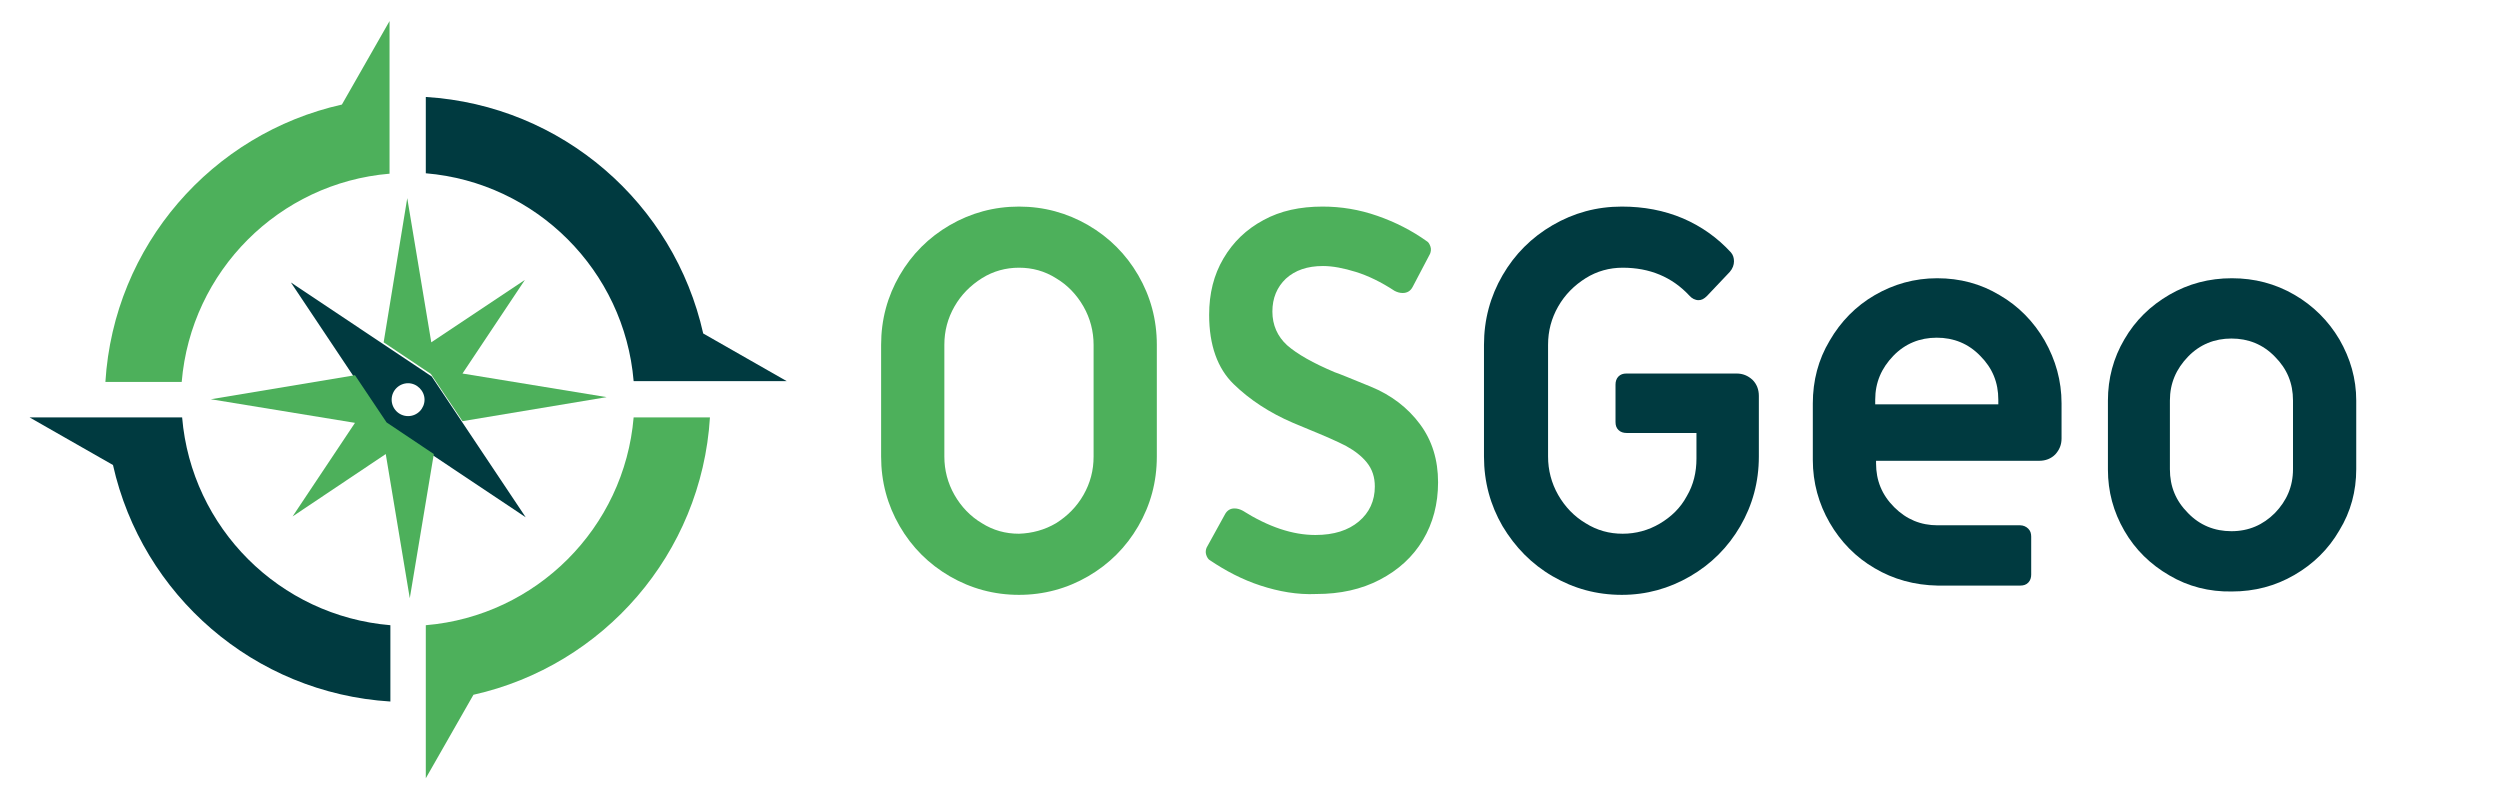 <?xml version="1.0" encoding="UTF-8"?>
<svg width="593px" height="189px" viewBox="0 0 593 189" version="1.1" xmlns="http://www.w3.org/2000/svg" xmlns:xlink="http://www.w3.org/1999/xlink">
    <!-- Generator: Sketch 44.1 (41455) - http://www.bohemiancoding.com/sketch -->
    <title>OSGeo_logo</title>
    <desc>Created with Sketch.</desc>
    <defs></defs>
    <g id="Page-1" stroke="none" stroke-width="1" fill="none" fill-rule="evenodd">
        <g id="OSGeo_logo" fill-rule="nonzero">
            <g id="Group" transform="translate(7, 5)">
                <path d="M218.3,131.7 C213.3,128.8 209.3,124.8 206.4,119.8 C203.5,114.8 202,109.3 202,103.3 L202,76.8 C202,70.8 203.5,65.3 206.4,60.3 C209.3,55.3 213.3,51.3 218.3,48.4 C223.3,45.5 228.8,44 234.7,44 C240.6,44 246.1,45.5 251.1,48.4 C256.1,51.3 260.1,55.3 263,60.3 C265.9,65.3 267.4,70.8 267.4,76.8 L267.4,103.3 C267.4,109.3 265.9,114.8 263,119.8 C260.1,124.8 256.1,128.8 251.1,131.7 C246.1,134.6 240.6,136.1 234.7,136.1 C228.8,136.1 223.3,134.6 218.3,131.7 M243.5,119.1 C246.2,117.4 248.4,115.2 250,112.4 C251.6,109.6 252.4,106.6 252.4,103.3 L252.4,76.8 C252.4,73.6 251.6,70.5 250,67.7 C248.4,64.9 246.2,62.6 243.5,61 C240.8,59.3 237.9,58.5 234.7,58.5 C231.6,58.5 228.6,59.3 225.9,61 C223.2,62.7 221,64.9 219.4,67.7 C217.8,70.5 217,73.5 217,76.8 L217,103.3 C217,106.5 217.8,109.6 219.4,112.4 C221,115.2 223.2,117.5 225.9,119.1 C228.6,120.8 231.5,121.6 234.7,121.6 C237.8,121.5 240.8,120.7 243.5,119.1" id="Shape" fill="#4DB05B"></path>
                <path d="M292.009,133.9 C287.709,132.5 283.709,130.4 280.009,127.9 C279.609,127.7 279.309,127.2 279.109,126.6 C278.909,126 279.009,125.4 279.209,124.9 L283.509,117.1 C284.009,116.1 284.809,115.6 285.809,115.6 C286.509,115.6 287.109,115.8 287.709,116.1 C293.909,120 299.609,121.9 305.009,121.9 C309.409,121.9 312.809,120.8 315.309,118.7 C317.809,116.6 319.109,113.8 319.109,110.4 C319.109,108.2 318.509,106.3 317.209,104.7 C316.009,103.2 314.309,101.9 312.309,100.8 C310.209,99.7 307.209,98.4 303.309,96.8 L299.709,95.3 C294.109,92.9 289.409,89.8 285.609,86.1 C281.809,82.4 279.809,76.9 279.809,69.7 C279.809,64.6 280.909,60.2 283.209,56.3 C285.509,52.4 288.609,49.4 292.709,47.2 C296.709,45 301.409,44 306.709,44 C311.109,44 315.409,44.7 319.709,46.2 C324.009,47.7 327.909,49.7 331.409,52.2 C331.809,52.4 332.109,52.9 332.309,53.5 C332.509,54.1 332.409,54.7 332.209,55.2 L328.109,63 C327.609,64 326.809,64.5 325.709,64.5 C325.009,64.5 324.409,64.3 323.809,64 C320.609,61.9 317.509,60.4 314.609,59.5 C311.709,58.6 309.109,58.1 306.809,58.1 C303.109,58.1 300.209,59.1 298.009,61.1 C295.909,63.1 294.809,65.7 294.809,68.9 C294.809,72.1 296.009,74.8 298.309,76.9 C300.709,79 304.409,81.1 309.609,83.3 C310.309,83.5 313.209,84.7 318.109,86.7 C323.009,88.7 326.909,91.7 329.809,95.6 C332.709,99.5 334.109,104.1 334.109,109.4 C334.109,114.5 332.909,119.1 330.509,123.1 C328.109,127.1 324.709,130.2 320.309,132.5 C315.909,134.8 310.909,135.9 305.209,135.9 C300.709,136.1 296.309,135.3 292.009,133.9" id="Shape" fill="#4DB05B"></path>
                <path d="M361.3,131.7 C356.3,128.8 352.4,124.8 349.4,119.8 C346.5,114.8 345,109.3 345,103.3 L345,76.8 C345,70.8 346.5,65.3 349.4,60.3 C352.3,55.3 356.3,51.3 361.3,48.4 C366.3,45.5 371.7,44 377.7,44 C382.9,44 387.7,44.9 392.2,46.8 C396.6,48.7 400.4,51.4 403.6,54.9 C404.1,55.5 404.3,56.2 404.3,57 C404.3,57.8 404,58.7 403.3,59.5 L397.9,65.2 C397.2,65.9 396.6,66.2 395.9,66.2 C395.1,66.2 394.3,65.8 393.7,65.1 C389.6,60.7 384.3,58.5 377.9,58.5 C374.8,58.5 371.8,59.3 369.1,61 C366.4,62.7 364.2,64.9 362.6,67.7 C361,70.5 360.2,73.5 360.2,76.8 L360.2,103.3 C360.2,106.5 361,109.6 362.6,112.4 C364.2,115.2 366.4,117.5 369.1,119.1 C371.8,120.8 374.7,121.6 377.9,121.6 C381,121.6 384,120.8 386.7,119.2 C389.4,117.6 391.6,115.5 393.1,112.7 C394.7,110 395.4,107 395.4,103.8 L395.4,97.7 L378.8,97.7 C378.1,97.7 377.4,97.5 376.9,97 C376.4,96.5 376.2,95.9 376.2,95.1 L376.2,86.2 C376.2,85.5 376.4,84.8 376.9,84.3 C377.4,83.8 378,83.6 378.8,83.6 L404.9,83.6 C406.4,83.6 407.6,84.1 408.7,85.1 C409.7,86.1 410.2,87.4 410.2,88.9 L410.2,103.3 C410.2,109.3 408.7,114.8 405.8,119.8 C402.9,124.8 398.9,128.8 393.9,131.7 C388.9,134.6 383.5,136.1 377.7,136.1 C371.7,136.1 366.3,134.6 361.3,131.7" id="Shape" fill="#003A40"></path>
                <path d="M437.7,129.8 C433.2,127.2 429.6,123.5 427,119 C424.4,114.5 423,109.5 423,104.1 L423,90.7 C423,85.3 424.3,80.3 427,75.8 C429.6,71.3 433.2,67.6 437.7,65 C442.2,62.4 447.1,61 452.5,61 C457.9,61 462.8,62.3 467.3,65 C471.8,67.6 475.4,71.3 478,75.8 C480.6,80.4 482,85.3 482,90.7 L482,99 C482,100.5 481.5,101.7 480.5,102.8 C479.5,103.8 478.2,104.3 476.7,104.3 L438,104.3 L438,104.9 C438,109 439.4,112.4 442.3,115.3 C445.2,118.2 448.6,119.6 452.6,119.6 L472.2,119.6 C472.9,119.6 473.6,119.9 474.1,120.4 C474.6,120.9 474.8,121.5 474.8,122.3 L474.8,131.3 C474.8,132 474.6,132.7 474.1,133.2 C473.6,133.7 473,133.9 472.2,133.9 L452.6,133.9 C447.1,133.8 442.1,132.4 437.7,129.8 L437.7,129.8 Z M467,90.9 L467,89.8 C467,85.7 465.6,82.3 462.7,79.4 C459.9,76.5 456.4,75.1 452.4,75.1 C448.4,75.1 444.9,76.5 442.1,79.4 C439.3,82.3 437.8,85.7 437.8,89.8 L437.8,90.9 L467,90.9 Z" id="Shape" fill="#003A40"></path>
                <path d="M507.6,131.5 C503.1,128.9 499.5,125.4 496.9,120.9 C494.3,116.4 493,111.6 493,106.4 L493,90 C493,84.8 494.3,79.9 496.9,75.5 C499.5,71 503.1,67.5 507.6,64.9 C512.1,62.3 517,61 522.4,61 C527.8,61 532.7,62.3 537.2,64.9 C541.7,67.5 545.3,71.1 547.9,75.5 C550.5,80 551.9,84.8 551.9,90 L551.9,106.3 C551.9,111.5 550.6,116.4 547.9,120.8 C545.3,125.3 541.7,128.8 537.2,131.4 C532.7,134 527.8,135.3 522.4,135.3 C517,135.4 512,134.1 507.6,131.5 M532.6,116.7 C535.4,113.8 536.9,110.4 536.9,106.3 L536.9,90 C536.9,85.9 535.5,82.5 532.6,79.6 C529.8,76.7 526.3,75.3 522.3,75.3 C518.3,75.3 514.8,76.7 512,79.6 C509.2,82.5 507.7,85.9 507.7,90 L507.7,106.3 C507.7,110.4 509.1,113.8 512,116.7 C514.8,119.6 518.3,121 522.3,121 C526.4,121 529.8,119.5 532.6,116.7" id="Shape" fill="#003A40"></path>
                <path d="M85.4,36.2 L85.4,18.2 L85.4,0 L74.1,19.8 C43.3,26.7 20,53.2 18,85.6 L36.1,85.6 C38.3,59.3 59.2,38.4 85.4,36.2" id="Shape" fill="#4DB05B"></path>
                <path d="M36.2,94 L18.2,94 L0,94 L19.8,105.3 C26.7,136.1 53.2,159.4 85.6,161.4 L85.6,143.3 C59.3,141.1 38.4,120.2 36.2,94" id="Shape" fill="#003A40"></path>
                <path d="M143.3,85.4 L161.4,85.4 L179.6,85.4 L159.8,74.1 C152.9,43.3 126.4,20 94,18 L94,36.1 C120.2,38.3 141.1,59.2 143.3,85.4" id="Shape" fill="#003A40"></path>
                <path d="M94,143.3 L94,161.4 L94,179.6 L105.3,159.8 C136.1,152.9 159.4,126.4 161.4,94 L143.3,94 C141.1,120.2 120.2,141.1 94,143.3" id="Shape" fill="#4DB05B"></path>
                <path d="M95.4,84.3 L62,62 L84.3,95.4 L117.7,117.7 L95.4,84.3 Z M89.8,93.7 C87.6,93.7 85.9,91.9 85.9,89.8 C85.9,87.6 87.7,85.9 89.8,85.9 C91.9,85.9 93.7,87.7 93.7,89.8 C93.7,91.9 92,93.7 89.8,93.7 L89.8,93.7 Z" id="Shape" fill="#003A40"></path>
                <polygon id="Shape" fill="#4DB05B" points="84.7 95.2 77.2 84 43 89.7 77.2 95.3 62.4 117.5 84.5 102.7 90.2 136.9 95.9 102.7"></polygon>
                <polygon id="Shape" fill="#4DB05B" points="102.7 83.6 117.5 61.4 95.3 76.2 89.6 42 84 76.2 95.2 83.7 102.7 94.9 136.9 89.2"></polygon>
            </g>
        </g>
    </g>
</svg>
